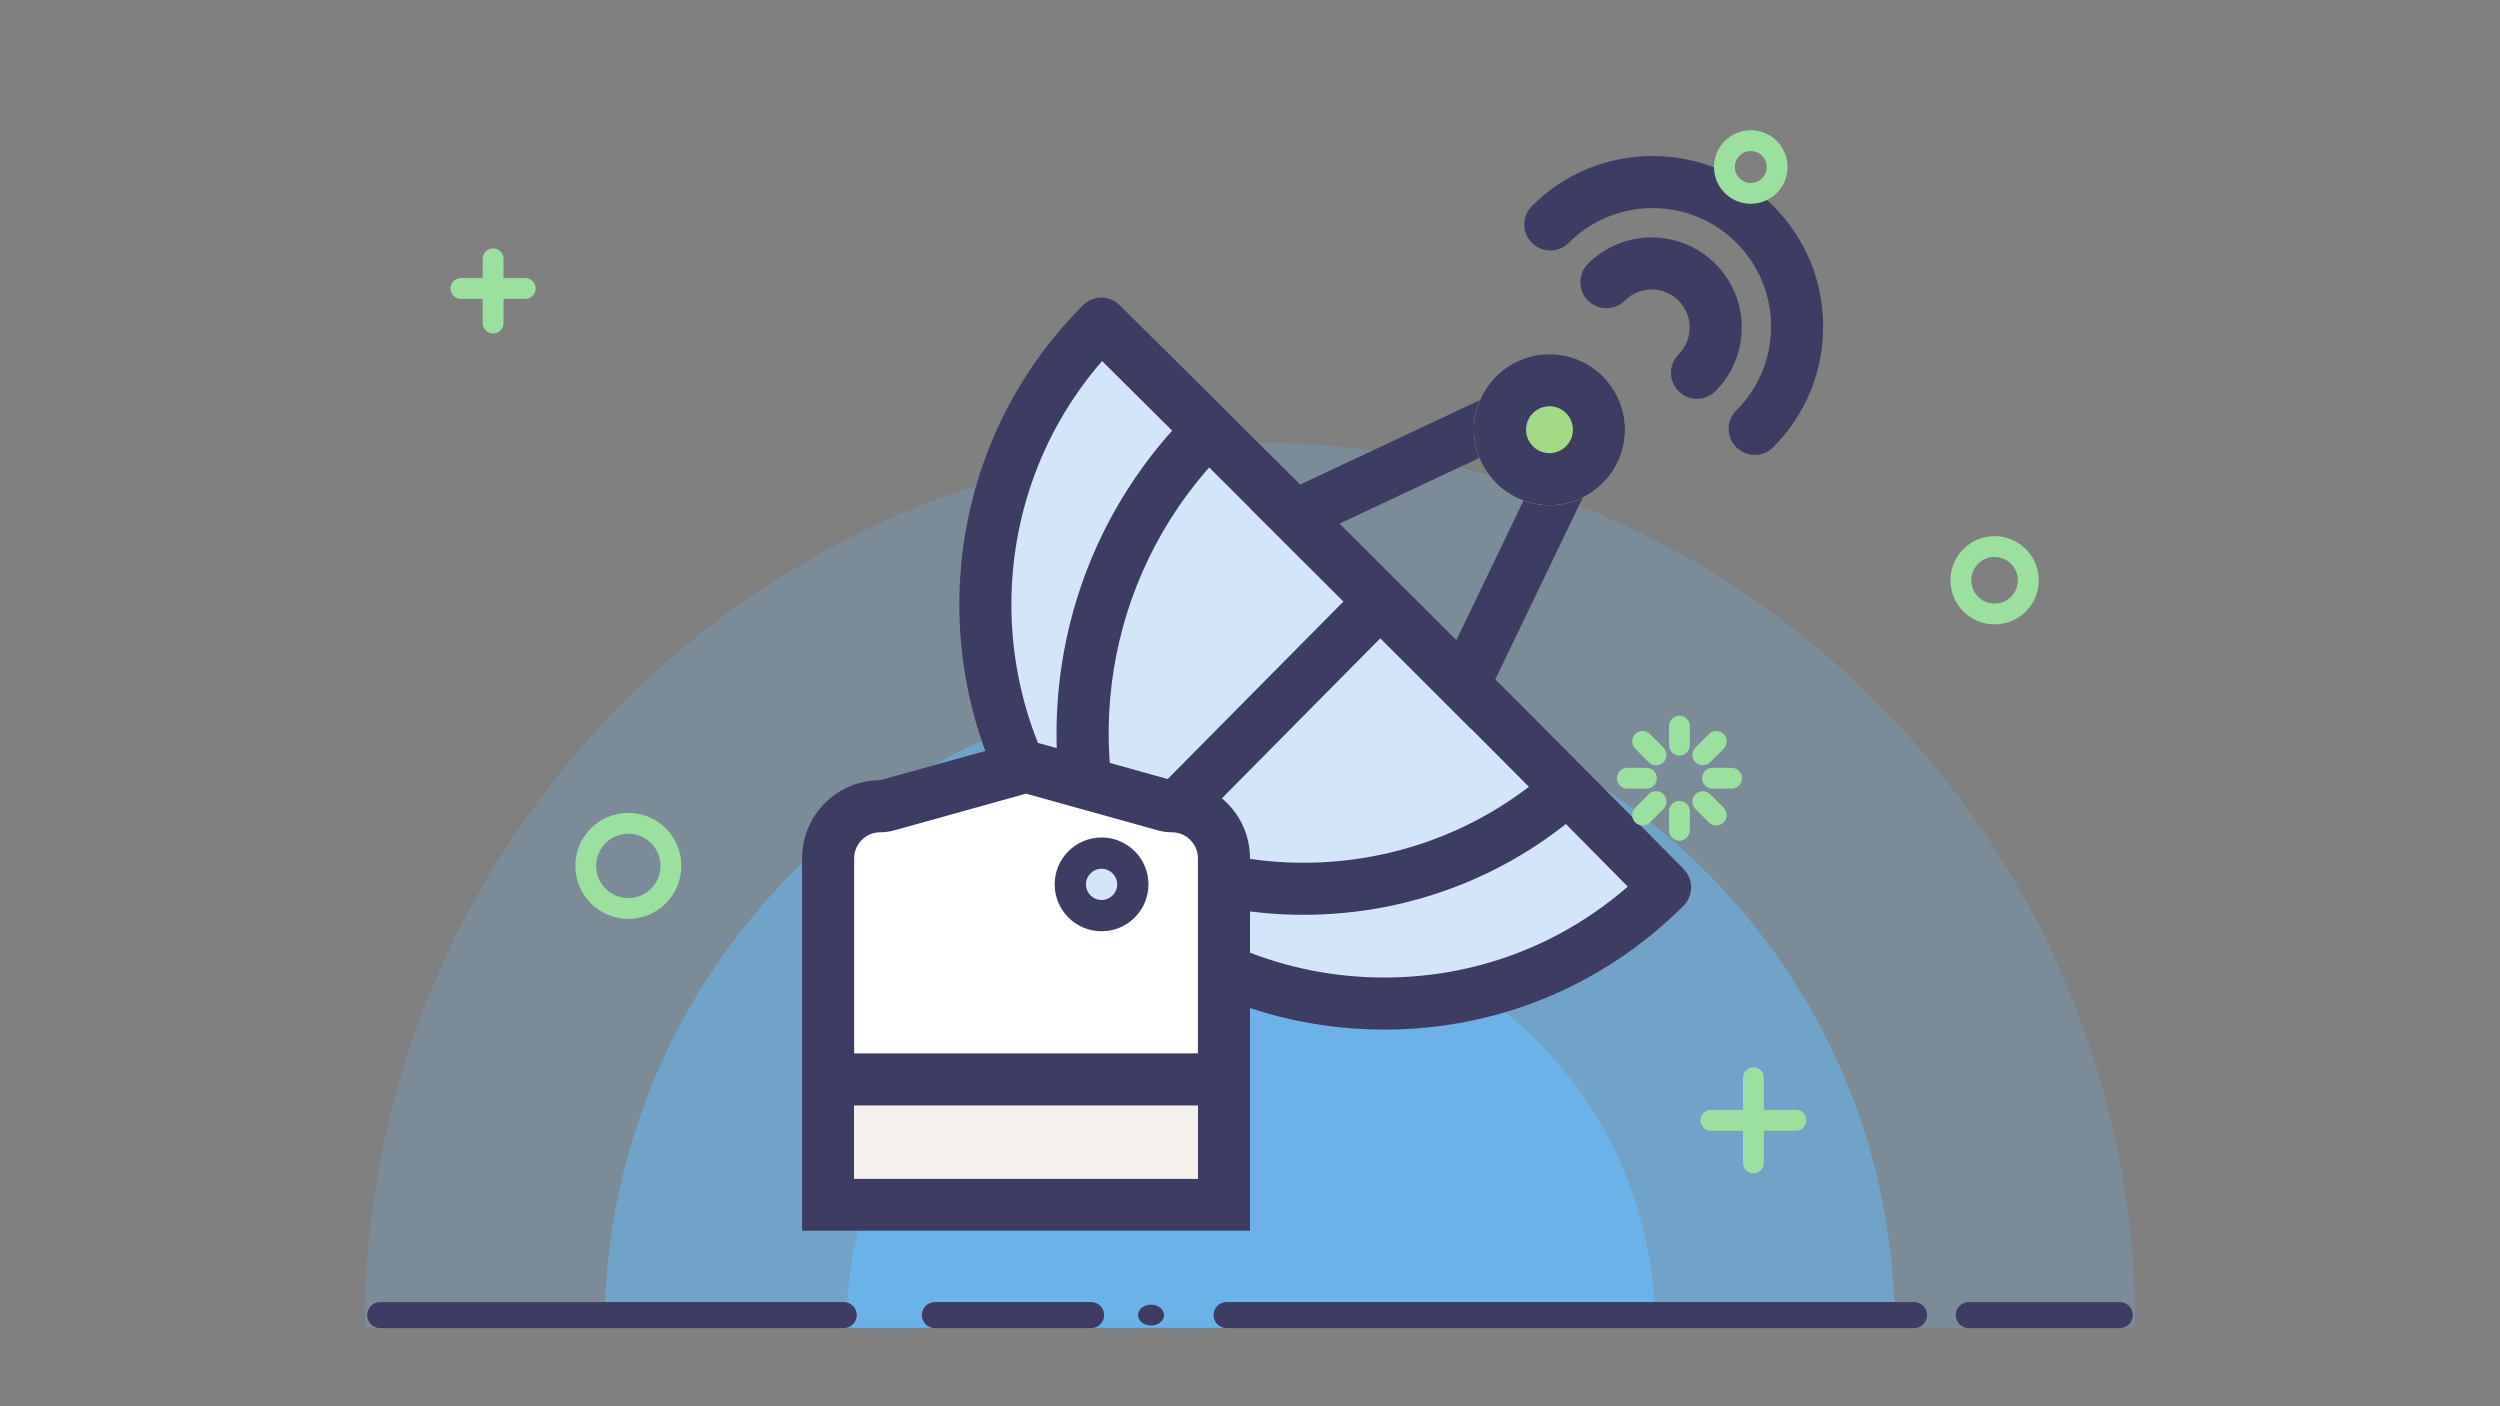 <?xml version="1.0" encoding="utf-8"?>
<!-- Generator: Adobe Illustrator 16.0.0, SVG Export Plug-In . SVG Version: 6.00 Build 0)  -->
<!DOCTYPE svg PUBLIC "-//W3C//DTD SVG 1.1//EN" "http://www.w3.org/Graphics/SVG/1.1/DTD/svg11.dtd">
<svg version="1.1" id="图层_1" xmlns="http://www.w3.org/2000/svg" xmlns:xlink="http://www.w3.org/1999/xlink" x="0px" y="0px"
	 width="960px" height="540px" viewBox="0 0 960 540" enable-background="new 0 0 960 540" xml:space="preserve">
<rect x="0" y="0" width="960" height="540" fill="#808080" stroke="none"/>
<g id="组_766">
	<path id="路径_1806" opacity="0.2" fill="#69BAF9" enable-background="new    " d="M820,509.85c0-187.777-152.223-340-340-340
		c-187.776,0-340,152.223-340,340"/>
	<path id="路径_1807" opacity="0.5" fill="#69BAF9" enable-background="new    " d="M727.618,509.85
		c0-136.813-110.907-247.721-247.719-247.721s-247.72,110.908-247.72,247.721"/>
	<path id="路径_1808" opacity="0.7" fill="#69BAF9" enable-background="new    " d="M635.6,509.85
		c0.218-85.755-69.123-155.45-154.878-155.669c-85.756-0.219-155.451,69.123-155.669,154.878c-0.001,0.264-0.001,0.527,0,0.791"/>
</g>
<g id="组_764" transform="translate(-72.295)">
	<path fill="#3D3D63" d="M807.295,510h-264c-2.761,0-5-2.238-5-5s2.239-5,5-5h264c2.762,0,5,2.238,5,5S810.056,510,807.295,510z"/>
	<path fill="#3D3D63" d="M886.295,510h-58c-2.762,0-5-2.238-5-5s2.238-5,5-5h58c2.762,0,5,2.238,5,5S889.056,510,886.295,510z"/>
	<path fill="#3D3D63" d="M491.295,510h-60c-2.761,0-5-2.238-5-5s2.239-5,5-5h60c2.761,0,5,2.238,5,5S494.056,510,491.295,510z"/>
	<path fill="#3D3D63" d="M396.295,510h-178c-2.761,0-5-2.238-5-5s2.239-5,5-5h178c2.761,0,5,2.238,5,5S399.056,510,396.295,510z"/>
	<ellipse id="椭圆_336" fill="#3D3D63" cx="514.295" cy="505" rx="5" ry="4"/>
</g>
<path id="路径_2282_1_" fill="#D4E5FA" d="M422.93,124.294c-59.609,59.609-59.477,156.386,0.295,216.158
	c59.772,59.771,156.548,59.903,216.157,0.294C566.878,266.916,422.93,124.294,422.93,124.294z"/>
<path fill="#3D3D63" d="M531.584,395.367c-0.006,0-0.005,0-0.01,0c-43.579-0.003-84.569-16.994-115.419-47.844
	c-63.575-63.576-63.708-166.888-0.295-230.301c3.894-3.892,10.2-3.906,14.109-0.032c1.44,1.426,144.826,143.515,216.549,216.549
	c3.845,3.915,3.816,10.197-0.063,14.078C615.792,378.478,574.994,395.367,531.584,395.367z M423.205,138.649
	c-48.708,55.979-46.313,141.328,7.091,194.732c27.073,27.073,63.041,41.984,101.278,41.986c0.002,0,0.006,0,0.009,0
	c34.742,0,67.569-12.33,93.478-34.92C561.386,275.814,452.328,167.535,423.205,138.649z"/>
<g id="组_1057" transform="translate(673.489 165) rotate(-135)">
	<path fill="#3D3D63" d="M-7.072-6.617c1.811-1.811,4.312-2.93,7.075-2.929c5.523,0.002,9.998,4.482,9.996,10.004
		C9.994,12.618,14.725,24.052,23.32,32.653c8.594,8.602,20.023,13.342,32.184,13.346c12.145-0.004,23.57-4.739,32.162-13.332
		c0.005-0.005,0.009-0.009,0.014-0.014c8.595-8.602,13.325-20.036,13.32-32.196c-0.001-5.523,4.473-10.003,9.997-10.004
		C116.518-9.548,120.998-5.073,121,0.45c0.007,17.502-6.802,33.96-19.172,46.34c-0.006,0.006-0.014,0.014-0.02,0.02
		C89.439,59.179,72.997,65.993,55.504,66c-17.509-0.007-33.961-6.829-46.331-19.21C-3.199,34.409-10.008,17.952-10,0.45
		C-9.999-2.31-8.88-4.809-7.072-6.617z"/>
	<path fill="#3D3D63" d="M23.832-7.071C25.642-8.881,28.141-10,30.903-10c5.523,0,10,4.477,10,10c0,3.9,1.518,7.566,4.276,10.323
		c2.758,2.758,6.424,4.276,10.323,4.276C63.549,14.598,70.097,8.048,70.096,0c0.001-5.524,4.477-10,10-10c5.523,0,10,4.477,10,10
		c0,19.075-15.518,34.596-34.592,34.599C36.424,34.6,20.903,19.079,20.903,0C20.903-2.762,22.022-5.261,23.832-7.071z"/>
</g>
<g id="路径_2285" transform="translate(612.23 181.832) rotate(135)">
	<path fill="none" d="M0,0l102.812-36.018L102.9,84.099L0,47L0,0z"/>
	<path fill="#3D3D63" d="M82.833-7.828L20,14.185L20,32.95l62.883,22.669L82.833-7.828 M102.812-36.018l0.093,120.116L0,47L0,0
		L102.812-36.018z"/>
</g>
<g id="椭圆_498" transform="translate(566 136)">
	<circle fill="#A4DA86" cx="29" cy="29" r="29"/>
	<path fill="#3D3D63" d="M29,58C13.009,58,0,44.99,0,29S13.009,0,29,0s29,13.009,29,29S44.99,58,29,58z M29,20c-4.963,0-9,4.038-9,9
		s4.037,9,9,9s9-4.038,9-9S33.963,20,29,20z"/>
</g>
<path fill="#3D3D63" d="M419.145,349.074c-27.177-65.849-12.373-140.762,37.715-190.851l14.143,14.143
	c-44.356,44.356-57.455,110.723-33.371,169.077L419.145,349.074z"/>
<path fill="#3D3D63" d="M500.575,351.29c-41.772,0-83.579-15.926-115.42-47.767l14.142-14.143
	c55.777,55.776,146.401,55.909,202.015,0.294l14.143,14.143C583.801,335.469,542.205,351.29,500.575,351.29z"/>
<path fill="#3D3D63" d="M423.499,348.5c-2.542,0-5.085-0.963-7.035-2.894c-3.925-3.886-3.957-10.217-0.071-14.142l99-100
	c3.886-3.925,10.219-3.956,14.142-0.071c3.925,3.886,3.957,10.217,0.071,14.142l-99,100C428.651,347.51,426.075,348.5,423.499,348.5
	z"/>
<path fill="#FFFFFF" d="M470,462.597H318v-133c0-11.028,8.973-20,20-20h1.367l1.316-0.367L394,294.381l53.317,14.85l1.316,0.367H450
	c11.028,0,20,8.972,20,20V462.597z"/>
<path fill="#3D3D63" d="M394,304.761l-50.634,14.103c-1.747,0.486-3.553,0.733-5.366,0.733c-5.514,0-10,4.485-10,10v123h132v-123
	c0-5.515-4.485-10-10-10c-1.813,0-3.618-0.247-5.365-0.733L394,304.761 M394,284.001l56,15.597c16.569,0,30,13.432,30,30v143H308
	v-143c0-16.568,13.432-30,30-30L394,284.001z"/>
<g id="椭圆_500" transform="translate(405 302)">
	<circle fill="#D4E5FA" cx="18" cy="37.597" r="18"/>
	<path fill="#3D3D63" d="M18,55.597c-9.925,0-18-8.075-18-18s8.075-18,18-18s18,8.075,18,18S27.925,55.597,18,55.597z M18,31.597
		c-3.309,0-6,2.691-6,6s2.691,6,6,6s6-2.691,6-6S21.308,31.597,18,31.597z"/>
</g>
<rect id="矩形_1401" x="328" y="424.597" fill="#F4F1EC" width="132" height="28"/>
<g id="组_1059" transform="translate(177 50)">
	<g id="组_781" transform="translate(479.97 363.855)">
		<path fill="#9BE09F" d="M32.692,20.346H0c-2.209,0-4-1.791-4-4s1.791-4,4-4h32.691c2.209,0,4,1.791,4,4
			S34.901,20.346,32.692,20.346z"/>
		<path fill="#9BE09F" d="M16.346,36.693c-2.209,0-4-1.791-4-4V0c0-2.209,1.791-4,4-4s4,1.791,4,4v32.692
			C20.346,34.902,18.555,36.693,16.346,36.693z"/>
	</g>
	<g id="组_782" transform="translate(447.901 228.837)">
		<g id="组_775" transform="translate(0 0)">
			<g id="组_770" transform="translate(20.007)">
				<path fill="#9BE09F" d="M0,11.322c-2.209,0-4-1.791-4-4V0c0-2.209,1.791-4,4-4s4,1.791,4,4v7.322C4,9.531,2.209,11.322,0,11.322
					z"/>
				<path fill="#9BE09F" d="M0,44.014c-2.209,0-4-1.791-4-4v-7.322c0-2.209,1.791-4,4-4s4,1.791,4,4v7.322
					C4,42.223,2.209,44.014,0,44.014z"/>
			</g>
			<g id="组_771" transform="translate(0 20.007) rotate(-90)">
				<path fill="#9BE09F" d="M-4,7.322V0c0-2.209,1.791-4,4-4s4,1.791,4,4v7.322c0,2.209-1.791,4-4,4S-4,9.531-4,7.322z"/>
				<path fill="#9BE09F" d="M-4,40.015v-7.322c0-2.209,1.791-4,4-4s4,1.791,4,4v7.322c0,2.209-1.791,4-4,4S-4,42.224-4,40.015z"/>
			</g>
			<g id="组_772" transform="translate(5.86 5.86) rotate(-45)">
				<path fill="#9BE09F" d="M-2.829,10.15c-0.724-0.724-1.172-1.724-1.172-2.829L-4,0c0.001-2.209,1.791-4,4.001-4
					c2.21,0.001,4,1.793,4,4.001L4,7.323c-0.001,2.209-1.791,4-4.001,4C-1.105,11.322-2.105,10.874-2.829,10.15z"/>
				<path fill="#9BE09F" d="M-2.828,42.842C-3.552,42.119-3.999,41.119-4,40.015l-0.001-7.322c0-2.21,1.791-4,4-4.001
					c2.21,0,4,1.791,4.001,4L4,40.013c0,2.21-1.791,4-4,4.001C-1.104,44.014-2.105,43.566-2.828,42.842z"/>
			</g>
			<g id="组_773" transform="translate(5.86 34.154) rotate(-135)">
				<path fill="#9BE09F" d="M-2.829,29.863c0.724-0.724,1.724-1.172,2.828-1.171c2.209-0.001,4,1.791,4,4v7.322
					c0.001,2.208-1.791,4.001-4,4c-2.209,0.001-4-1.791-4-4v-7.322C-4,31.587-3.552,30.587-2.829,29.863z"/>
				<path fill="#9BE09F" d="M-2.829-2.828C-2.105-3.552-1.104-4,0-3.999c2.209-0.001,4,1.791,4,4v7.321c0.001,2.208-1.791,4.001-4,4
					c-2.209,0.001-4-1.791-4-4V0C-4-1.104-3.552-2.105-2.829-2.828z"/>
			</g>
		</g>
	</g>
	<g id="路径_1815" transform="translate(571.976 155.875)">
		<path fill="none" d="M16.95,33.9c9.361,0,16.95-7.589,16.95-16.95S26.312,0,16.95,0S0,7.589,0,16.95S7.589,33.9,16.95,33.9z"/>
		<path fill="#9BE09F" d="M16.949,25.899c4.936,0,8.95-4.015,8.95-8.949c0-4.936-4.015-8.95-8.95-8.95C12.015,8,8,12.014,8,16.95
			C8,21.885,12.015,25.899,16.949,25.899 M16.949,33.899C7.589,33.899,0,26.31,0,16.95C0,7.589,7.589,0,16.949,0
			C26.311,0,33.9,7.589,33.9,16.95C33.9,26.31,26.311,33.899,16.949,33.899z"/>
	</g>
	<g id="路径_1816" transform="translate(481.167 0)">
		<path fill="none" d="M14.128,28.254c7.802,0,14.127-6.324,14.127-14.127C28.254,6.325,21.929,0,14.128,0
			C6.325,0,0.001,6.325,0.001,14.127C0.001,21.929,6.325,28.254,14.128,28.254z"/>
		<path fill="#9BE09F" d="M14.128,20.254c3.378,0,6.127-2.748,6.127-6.127c0-3.378-2.749-6.127-6.127-6.127
			c-3.379,0-6.127,2.749-6.127,6.127C8.001,17.506,10.749,20.254,14.128,20.254 M14.128,28.254c-7.803,0-14.127-6.324-14.127-14.127
			C0.001,6.325,6.325,0,14.128,0c7.802,0,14.127,6.325,14.127,14.127C28.254,21.929,21.929,28.254,14.128,28.254z"/>
	</g>
	<g id="路径_1817" transform="translate(43.925 262.143)">
		<path fill="none" d="M20.356,40.712c11.242,0,20.356-9.113,20.356-20.356C40.712,9.114,31.598,0,20.356,0
			S-0.001,9.114-0.001,20.356C-0.001,31.599,9.114,40.712,20.356,40.712z"/>
		<path fill="#9BE09F" d="M20.356,32.712c6.813,0,12.355-5.543,12.355-12.356C32.711,13.543,27.168,8,20.356,8
			C13.542,8,7.999,13.543,7.999,20.356C7.999,27.169,13.542,32.712,20.356,32.712 M20.356,40.712
			c-11.242,0-20.356-9.114-20.356-20.356S9.114,0,20.356,0s20.355,9.113,20.355,20.355S31.598,40.712,20.356,40.712z"/>
	</g>
	<g id="组_783" transform="translate(0 49.37)">
		<path fill="#9BE09F" d="M24.703,15.401H0c-2.209,0-4-1.791-4-4s1.791-4,4-4h24.703c2.209,0,4,1.791,4,4
			S26.912,15.401,24.703,15.401z"/>
		<path fill="#9BE09F" d="M12.352,28.703c-2.209,0-4-1.791-4-4V0c0-2.209,1.791-4,4-4s4,1.791,4,4v24.703
			C16.352,26.912,14.561,28.703,12.352,28.703z"/>
	</g>
</g>
<rect x="317.5" y="404.5" fill="#3D3D63" width="154" height="20"/>
</svg>
